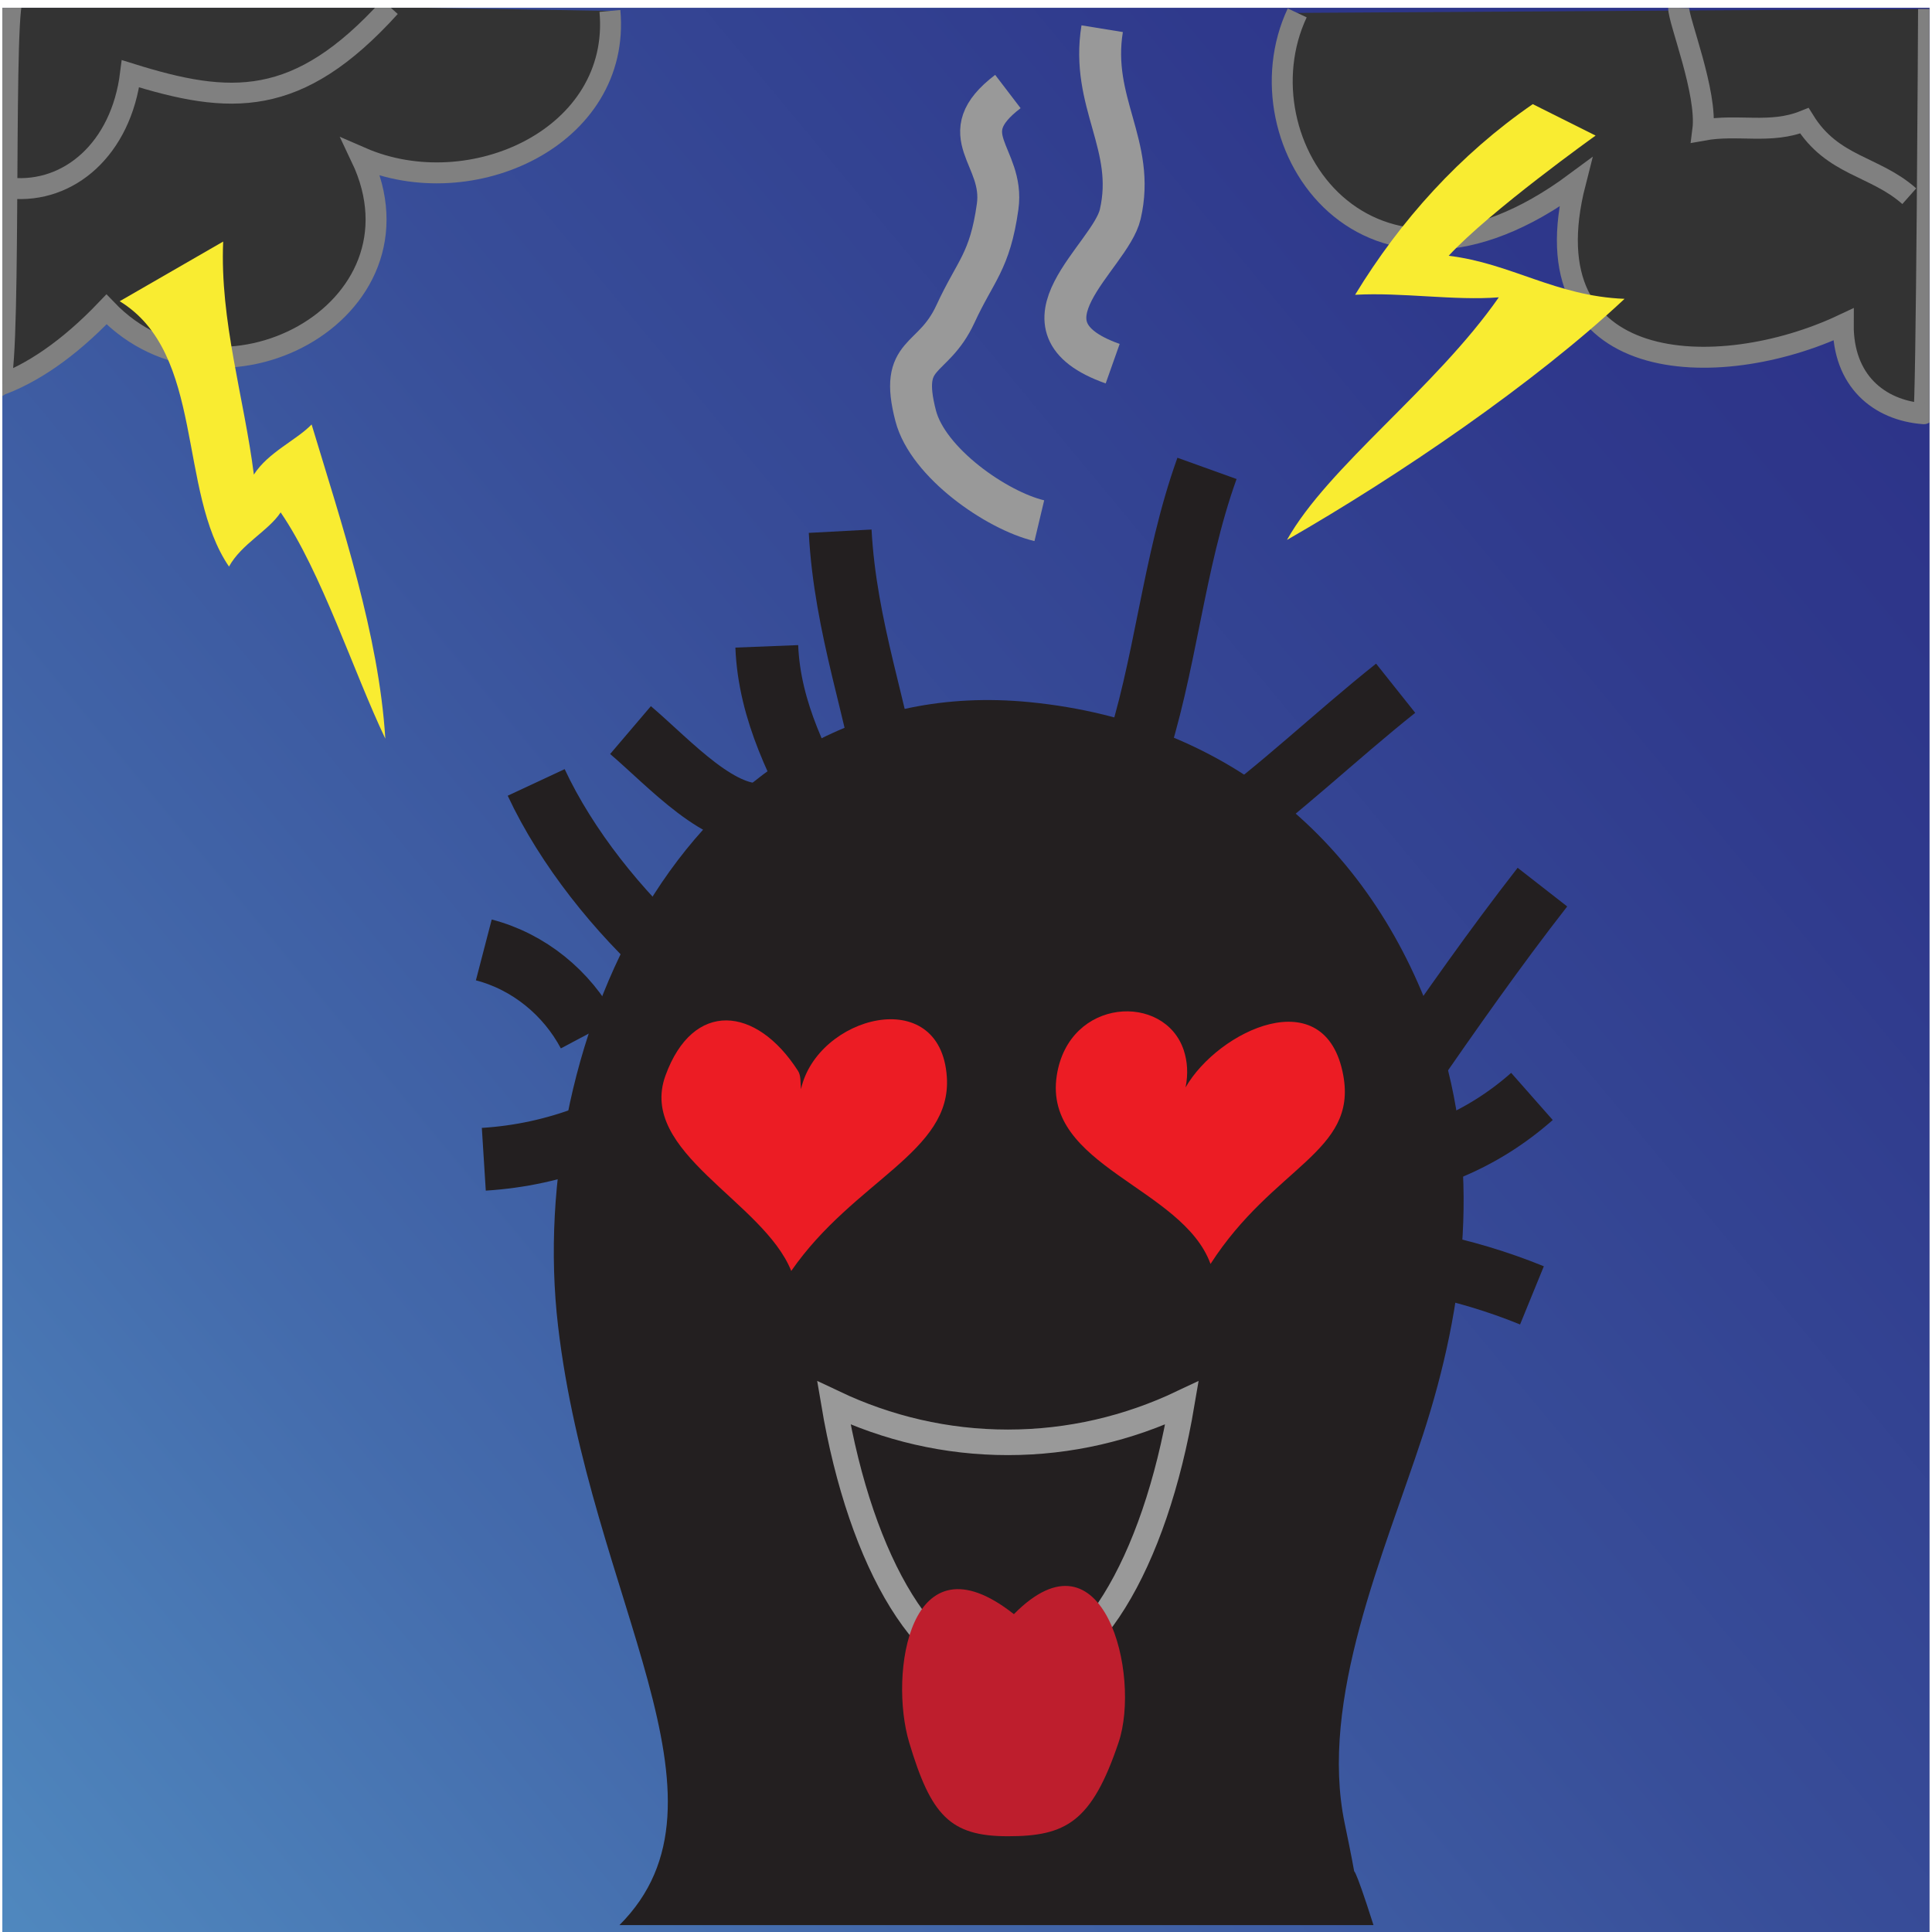 <?xml version="1.0" encoding="utf-8"?>
<!-- Generator: Adobe Illustrator 13.0.2, SVG Export Plug-In . SVG Version: 6.00 Build 14948)  -->
<!DOCTYPE svg PUBLIC "-//W3C//DTD SVG 1.0//EN" "http://www.w3.org/TR/2001/REC-SVG-20010904/DTD/svg10.dtd">
<svg version="1.0" id="Layer_1" xmlns="http://www.w3.org/2000/svg" xmlns:xlink="http://www.w3.org/1999/xlink" x="0px" y="0px"
	 width="62px" height="62px" viewBox="0 0 62 62" enable-background="new 0 0 62 62" xml:space="preserve">
<g>
	<g>
		<defs>
			<rect id="SVGID_1_" x="0.075" y="0.25" width="61.847" height="61.769"/>
		</defs>
		<clipPath id="SVGID_2_">
			<use xlink:href="#SVGID_1_"  overflow="visible"/>
		</clipPath>
		<linearGradient id="SVGID_3_" gradientUnits="userSpaceOnUse" x1="86.72" y1="-15.197" x2="-96.827" y2="137.422">
			<stop  offset="0" style="stop-color:#282881"/>
			<stop  offset="0.096" style="stop-color:#2A2C84"/>
			<stop  offset="0.197" style="stop-color:#2F398C"/>
			<stop  offset="0.299" style="stop-color:#384E99"/>
			<stop  offset="0.403" style="stop-color:#446BAC"/>
			<stop  offset="0.489" style="stop-color:#5089BF"/>
			<stop  offset="0.605" style="stop-color:#3A5C99"/>
			<stop  offset="0.725" style="stop-color:#273478"/>
			<stop  offset="0.835" style="stop-color:#191860"/>
			<stop  offset="0.93" style="stop-color:#100651"/>
			<stop  offset="1" style="stop-color:#0D004C"/>
		</linearGradient>
		<rect x="0.075" y="0.25" clip-path="url(#SVGID_2_)" fill="url(#SVGID_3_)" width="61.847" height="61.769"/>
		<path clip-path="url(#SVGID_2_)" fill="#231F20" d="M19.879,61.778c4.033-4.027-0.948-10.479-1.971-19.23
			c-1.075-9.193,4.255-21.079,15.129-20.016c6.542,0.641,11.118,4.706,13.09,10.635c1.411,4.25,0.908,8.676-0.464,12.883
			c-1.245,3.811-3.336,8.496-2.51,12.465c0.878,4.205-0.382-0.834,0.924,3.264"/>
		<path clip-path="url(#SVGID_2_)" fill="#EC1C24" d="M25.609,34.366c0.102,0.158,0.072,0.377,0.096,0.586
			c0.514-2.34,4.476-3.412,4.68-0.393c0.165,2.418-2.975,3.314-4.993,6.227c-0.897-2.24-4.933-3.809-4.036-6.271
			C22.239,32.087,24.271,32.276,25.609,34.366z"/>
		<path clip-path="url(#SVGID_2_)" fill="#EC1C24" d="M37.989,33.706c0.115,0.352,0.146,0.752,0.057,1.191
			c1.042-1.824,4.499-3.471,5.062-0.383c0.449,2.463-2.243,2.912-4.261,6.047c-0.896-2.463-5.382-3.135-4.934-6.047
			C34.301,32.001,37.38,31.858,37.989,33.706z"/>
		<path clip-path="url(#SVGID_2_)" fill="none" stroke="#231F20" stroke-width="2.017" d="M36.38,24.437
			c1.042-3.063,1.248-6.33,2.354-9.406"/>
		<path clip-path="url(#SVGID_2_)" fill="none" stroke="#231F20" stroke-width="2.017" d="M39.07,26.789
			c2.031-1.465,3.769-3.152,5.718-4.703"/>
		<path clip-path="url(#SVGID_2_)" fill="none" stroke="#231F20" stroke-width="2.017" d="M28.644,25.781
			c-0.482-2.952-1.516-5.627-1.682-8.734"/>
		<path clip-path="url(#SVGID_2_)" fill="none" stroke="#231F20" stroke-width="2.017" d="M26.625,26.453
			c-0.96-1.775-1.935-3.609-2.018-5.711"/>
		<path clip-path="url(#SVGID_2_)" fill="none" stroke="#231F20" stroke-width="2.017" d="M45.125,34.515
			c1.425-2.055,2.832-4.07,4.373-6.046"/>
		<path clip-path="url(#SVGID_2_)" fill="none" stroke="#231F20" stroke-width="2.017" d="M46.471,36.866
			c0.991-0.408,1.88-0.965,2.691-1.68"/>
		<path clip-path="url(#SVGID_2_)" fill="none" stroke="#231F20" stroke-width="2.017" d="M21.58,30.82
			c-1.736-1.551-3.396-3.618-4.373-5.711"/>
		<path clip-path="url(#SVGID_2_)" fill="none" stroke="#231F20" stroke-width="2.017" d="M18.889,33.171
			c-0.693-1.305-1.917-2.311-3.363-2.687"/>
		<path clip-path="url(#SVGID_2_)" fill="none" stroke="#231F20" stroke-width="2.017" d="M24.607,26.117
			c-1.441,0.27-3.099-1.603-4.373-2.688"/>
		<path clip-path="url(#SVGID_2_)" fill="none" stroke="#231F20" stroke-width="2.017" d="M18.889,37.202
			c-0.049-0.416,0.865-0.533-0.022-0.721c-1.079,0.408-2.181,0.648-3.341,0.721"/>
		<path clip-path="url(#SVGID_2_)" fill="none" stroke="#231F20" stroke-width="2.017" d="M45.798,40.562
			c1.112,0.215,2.282,0.566,3.364,1.008"/>
		<path clip-path="url(#SVGID_2_)" fill="none" stroke="#999999" stroke-width="1.345" d="M33.353,16.71
			c-1.374-0.327-3.577-1.86-3.968-3.367c-0.548-2.11,0.544-1.679,1.277-3.269c0.643-1.396,1.104-1.669,1.353-3.442
			c0.23-1.641-1.522-2.282,0.329-3.695"/>
		<path clip-path="url(#SVGID_2_)" fill="none" stroke="#999999" stroke-width="1.345" d="M35.707,11.671
			c-3.397-1.203-0.077-3.417,0.243-4.796c0.514-2.215-0.966-3.578-0.58-5.954"/>
		<path clip-path="url(#SVGID_2_)" fill="#231F20" stroke="#999999" stroke-width="0.82" d="M32.344,46.286
			c-1.984,0-3.871-0.451-5.585-1.264c0.872,5.174,3.042,8.838,5.585,8.838c2.542,0,4.712-3.664,5.585-8.838
			C36.214,45.835,34.327,46.286,32.344,46.286z"/>
		<path clip-path="url(#SVGID_2_)" fill="#BE1E2D" d="M35.897,55.915c-0.863,2.564-1.698,3.012-3.554,3.012
			c-1.856,0-2.467-0.672-3.167-3.012c-0.652-2.176,0-6.768,3.361-4.115C35.417,48.882,36.622,53.761,35.897,55.915z"/>
		<path clip-path="url(#SVGID_2_)" fill="#333333" stroke="#808080" stroke-width="0.672" d="M41.629,0.414
			c-1.954,4.154,2.252,10.396,8.927,5.446c-1.596,6.243,4.579,6.452,8.596,4.554c-0.012,1.8,1.137,2.753,2.583,2.863
			c0.091,0.007,0.154-12.881,0.154-12.989"/>
		<path clip-path="url(#SVGID_2_)" fill="#333333" stroke="#808080" stroke-width="0.672" d="M19.573,0.351
			c0.369,4.048-4.456,6.241-7.982,4.704c2.357,4.961-4.592,8.62-8.174,4.874c-1.232,1.29-2.409,2.075-3.495,2.457
			C0.387,12.773,0.085,0.979,0.387,0.019"/>
		<path clip-path="url(#SVGID_2_)" fill="none" stroke="#808080" stroke-width="0.672" d="M0.354,6.04
			c1.858,0.167,3.531-1.253,3.834-3.673c3.192,0.997,5.365,1.13,8.327-2.143"/>
		<path clip-path="url(#SVGID_2_)" fill="none" stroke="#808080" stroke-width="0.672" d="M53.87,0.25
			c-0.012,0.399,0.93,2.726,0.775,3.929c1.146-0.209,2.166,0.138,3.259-0.303c0.911,1.466,2.254,1.435,3.367,2.42"/>
		<path clip-path="url(#SVGID_2_)" fill="#F9EC31" d="M3.841,9.667c2.737,1.67,1.852,6.092,3.508,8.515
			c0.396-0.724,1.268-1.146,1.657-1.739c1.312,1.916,2.345,5.137,3.359,7.261C12.159,20.371,10.96,16.803,10,13.622
			c-0.494,0.509-1.392,0.889-1.853,1.608c-0.315-2.478-1.094-4.935-0.985-7.478"/>
	</g>
	<path fill="#F9EC31" d="M49.188,3.342c-2.335,1.609-4.248,3.729-5.701,6.118c1.503-0.084,3.186,0.194,4.611,0.082
		c-2.025,2.908-5.479,5.434-6.798,7.785c3.617-2.076,7.941-5.028,10.834-7.737c-2.216-0.086-3.649-1.145-5.645-1.381
		c1.322-1.435,4.714-3.857,4.716-3.858"/>
</g>
</svg>
